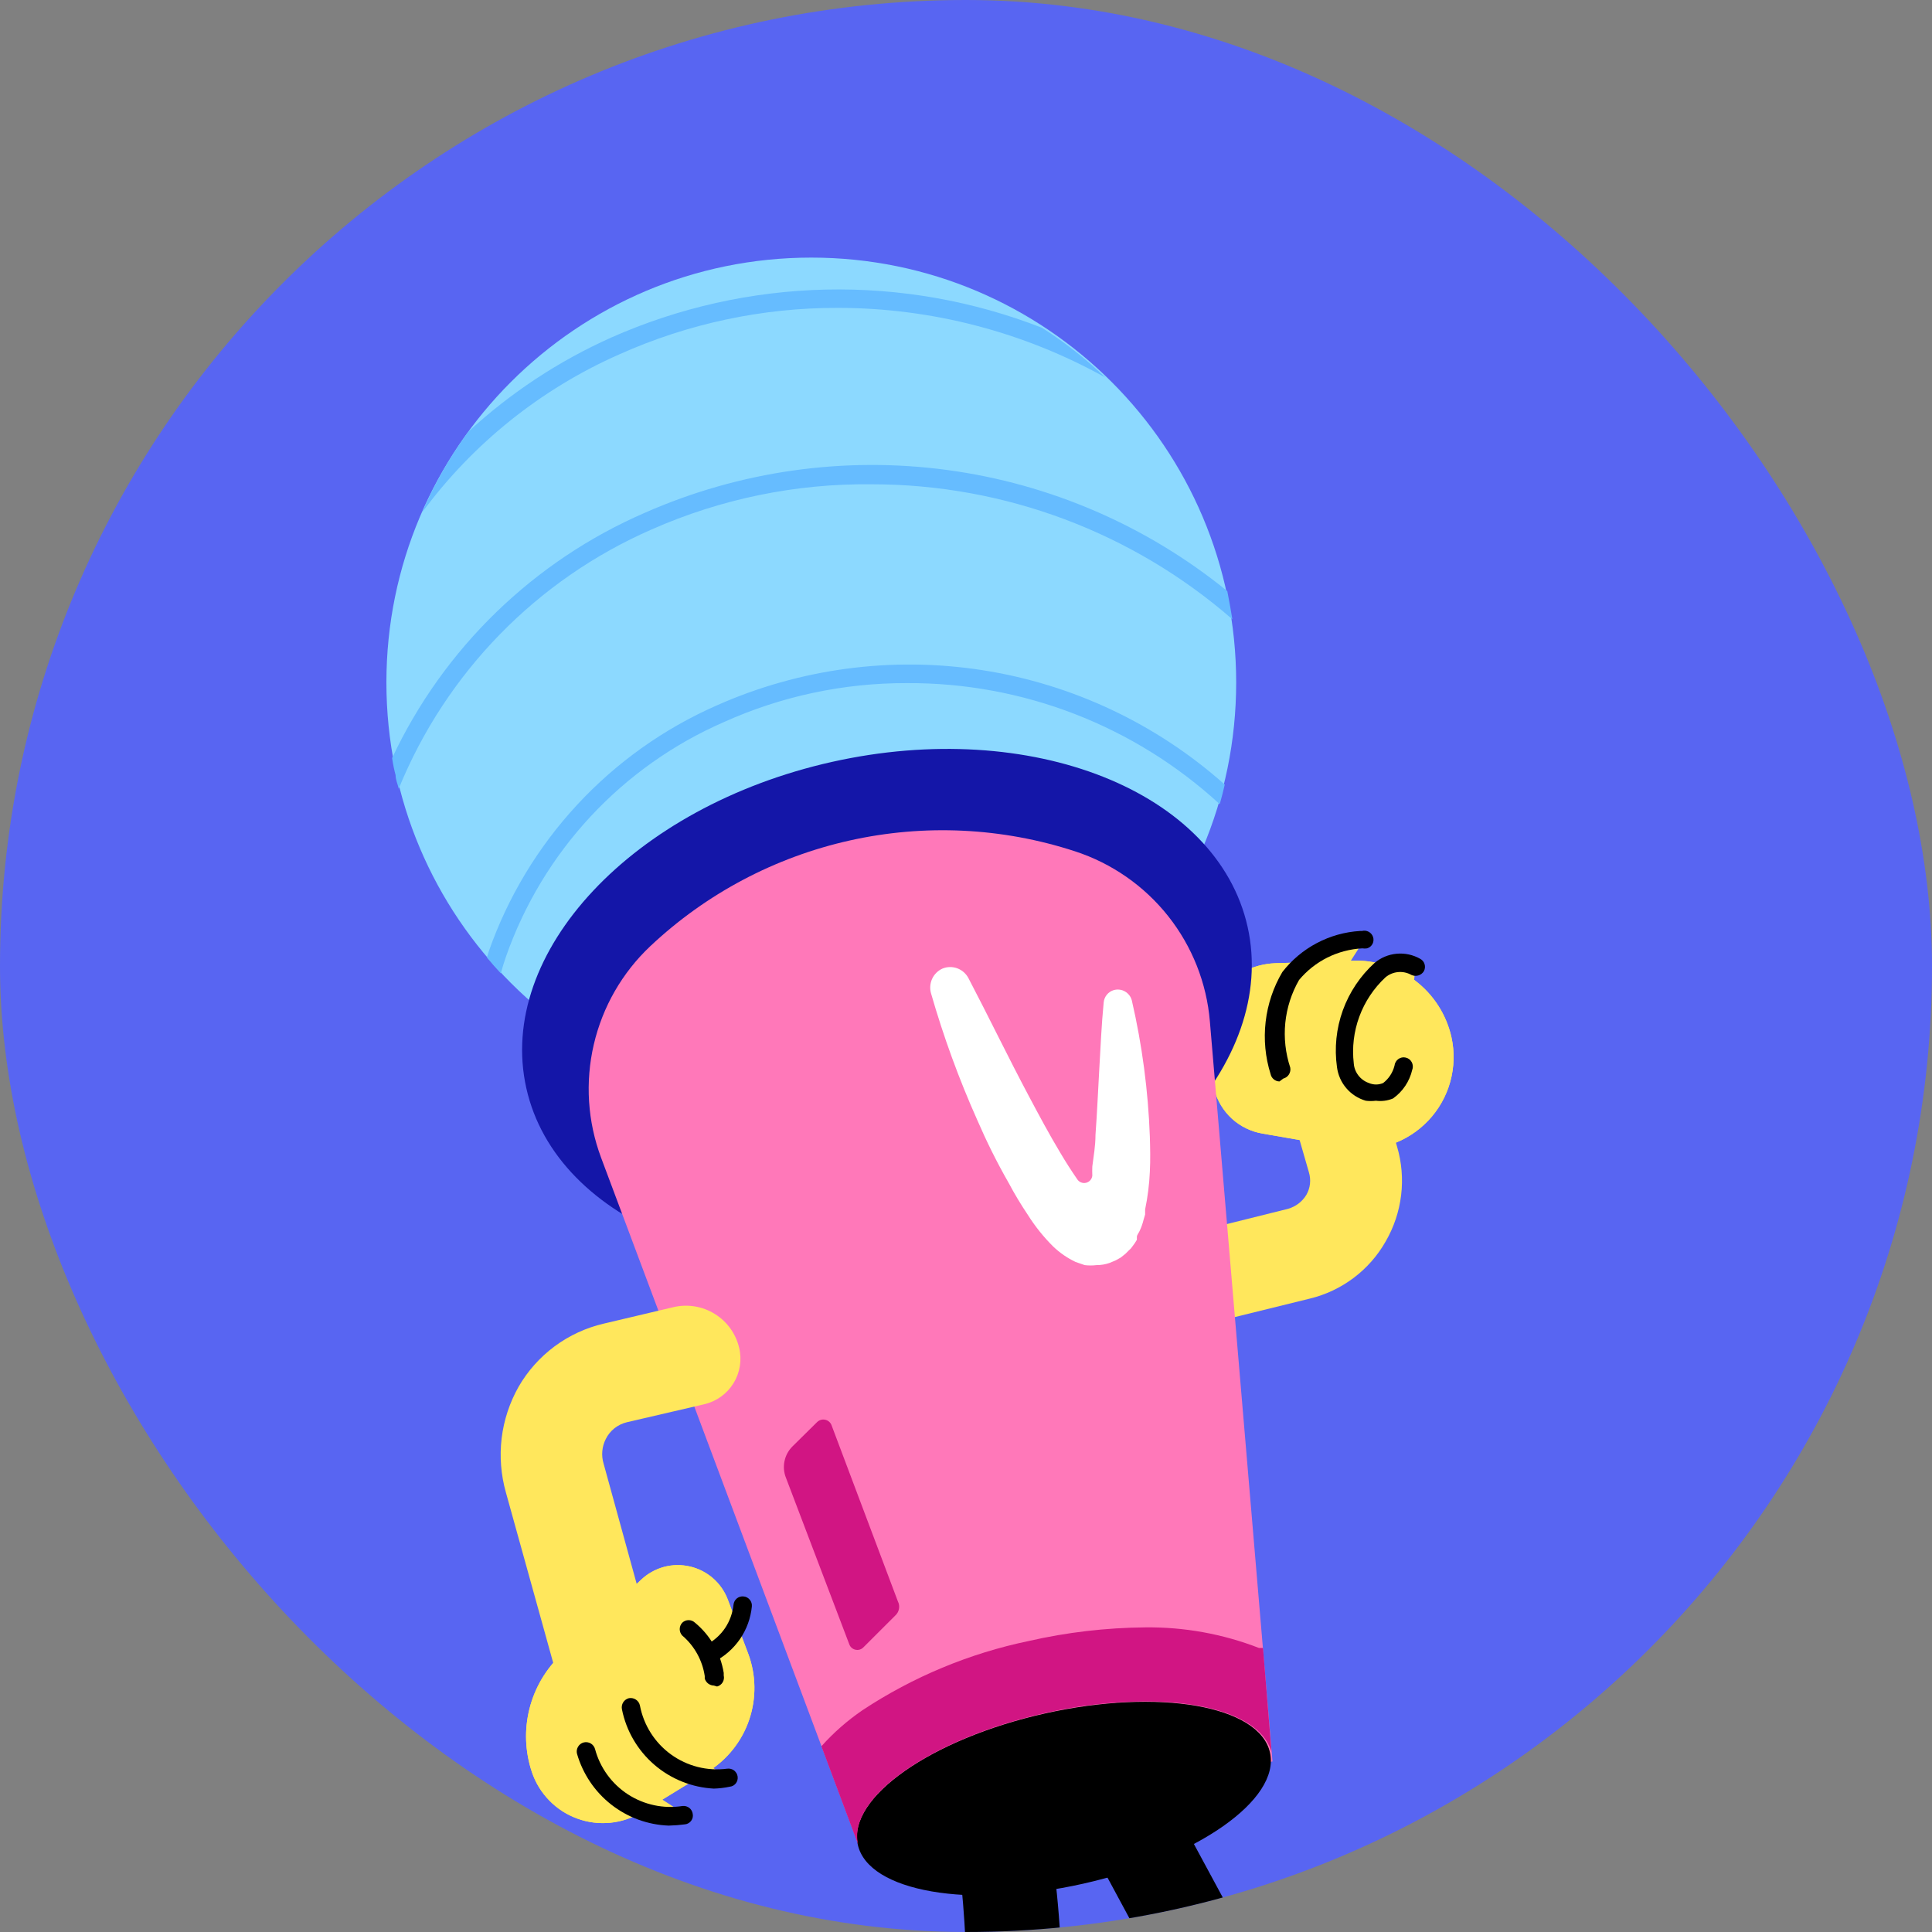 <svg width="45" height="45" viewBox="0 0 45 45" fill="none" xmlns="http://www.w3.org/2000/svg">
<rect x="0" y="0" width="45" height="45" fill="#808080" stroke="none"/>
<g clip-path="url(#clip0_104_475)">
<rect width="45" height="45" rx="22.5" fill="#5865F2"/>
<path d="M18.896 25.793C24.362 25.793 28.793 21.362 28.793 15.896C28.793 10.431 24.362 6 18.896 6C13.431 6 9 10.431 9 15.896C9 21.362 13.431 25.793 18.896 25.793Z" fill="#8CD9FF"/>
<path d="M26.201 31.308L25.685 29.231L30 28.156C30.178 28.105 30.331 27.99 30.427 27.832C30.473 27.752 30.502 27.664 30.512 27.573C30.522 27.482 30.513 27.39 30.486 27.302L29.75 24.747L31.804 24.15L32.54 26.706C32.648 27.072 32.681 27.457 32.635 27.837C32.589 28.217 32.467 28.584 32.275 28.915C32.088 29.246 31.834 29.535 31.53 29.764C31.226 29.993 30.878 30.158 30.508 30.247L26.201 31.308Z" fill="#FFE75C"/>
<path d="M29.411 26.404L31.355 26.742C31.702 26.8 32.057 26.772 32.391 26.66C32.724 26.548 33.025 26.356 33.267 26.101C33.509 25.846 33.685 25.536 33.779 25.197C33.873 24.858 33.883 24.501 33.807 24.158V24.158C33.69 23.636 33.394 23.172 32.97 22.847C32.546 22.521 32.022 22.355 31.488 22.376L29.706 22.435C29.442 22.445 29.184 22.514 28.951 22.637C28.718 22.76 28.515 22.934 28.359 23.147C28.203 23.359 28.096 23.604 28.047 23.863C27.999 24.122 28.009 24.389 28.078 24.644L28.284 25.38C28.353 25.641 28.497 25.877 28.696 26.059C28.896 26.24 29.145 26.36 29.411 26.404Z" fill="#FFE75C"/>
<path d="M31.775 21.89C31.672 21.927 29.116 21.971 29.801 24.975Z" fill="#FFE75C"/>
<path d="M32.975 22.486C31.686 21.802 30.648 25.1 31.863 25.432C32.548 25.601 32.717 24.828 32.717 24.828" fill="#FFE75C"/>
<path d="M29.411 26.404L31.355 26.742C31.702 26.8 32.057 26.772 32.391 26.66C32.724 26.548 33.025 26.356 33.267 26.101C33.509 25.846 33.685 25.536 33.779 25.197C33.873 24.858 33.883 24.501 33.807 24.158V24.158C33.69 23.636 33.394 23.172 32.97 22.847C32.546 22.521 32.022 22.355 31.488 22.376L29.706 22.435C29.442 22.445 29.184 22.514 28.951 22.637C28.718 22.76 28.515 22.934 28.359 23.147C28.203 23.359 28.096 23.604 28.047 23.863C27.999 24.122 28.009 24.389 28.078 24.644L28.284 25.38C28.353 25.641 28.497 25.877 28.696 26.059C28.896 26.24 29.145 26.36 29.411 26.404Z" fill="#FFE75C"/>
<path d="M29.801 25.189C29.753 25.188 29.706 25.171 29.669 25.14C29.631 25.109 29.605 25.067 29.595 25.019C29.471 24.626 29.432 24.211 29.479 23.801C29.526 23.392 29.658 22.996 29.868 22.641C30.084 22.362 30.358 22.132 30.67 21.967C30.982 21.802 31.326 21.705 31.679 21.684H31.723C31.776 21.67 31.832 21.677 31.88 21.703C31.928 21.729 31.964 21.772 31.981 21.824C31.99 21.85 31.993 21.878 31.991 21.906C31.989 21.934 31.981 21.962 31.968 21.986C31.955 22.011 31.937 22.033 31.915 22.051C31.893 22.068 31.868 22.081 31.841 22.089C31.804 22.095 31.767 22.095 31.73 22.089C31.448 22.104 31.171 22.177 30.917 22.303C30.664 22.43 30.439 22.608 30.258 22.825C30.082 23.131 29.973 23.471 29.937 23.823C29.902 24.174 29.941 24.529 30.052 24.865C30.063 24.92 30.052 24.978 30.022 25.026C29.992 25.074 29.945 25.108 29.89 25.122L29.801 25.189Z" fill="black"/>
<path d="M32.047 25.638C31.969 25.648 31.89 25.648 31.811 25.638C31.636 25.587 31.479 25.487 31.36 25.348C31.24 25.209 31.165 25.039 31.141 24.857C31.078 24.412 31.124 23.957 31.277 23.533C31.43 23.11 31.684 22.73 32.018 22.427C32.164 22.305 32.343 22.231 32.533 22.214C32.722 22.197 32.912 22.238 33.078 22.332C33.127 22.358 33.165 22.403 33.181 22.457C33.198 22.511 33.192 22.569 33.166 22.619C33.137 22.668 33.091 22.704 33.036 22.72C32.982 22.736 32.923 22.732 32.872 22.707C32.777 22.654 32.669 22.631 32.561 22.642C32.453 22.652 32.35 22.696 32.268 22.766C31.997 23.019 31.789 23.332 31.661 23.68C31.533 24.028 31.489 24.401 31.532 24.769C31.539 24.871 31.577 24.969 31.64 25.05C31.703 25.132 31.788 25.192 31.885 25.226C31.937 25.248 31.994 25.26 32.051 25.26C32.108 25.26 32.164 25.248 32.216 25.226C32.348 25.124 32.441 24.982 32.481 24.82C32.484 24.79 32.494 24.761 32.509 24.735C32.524 24.708 32.545 24.685 32.569 24.668C32.594 24.65 32.622 24.637 32.652 24.631C32.682 24.625 32.713 24.626 32.742 24.633C32.772 24.64 32.8 24.653 32.824 24.671C32.848 24.69 32.868 24.713 32.882 24.74C32.897 24.767 32.905 24.797 32.907 24.827C32.909 24.857 32.905 24.888 32.894 24.916C32.832 25.187 32.672 25.426 32.445 25.586C32.319 25.638 32.182 25.656 32.047 25.638V25.638Z" fill="black"/>
<path d="M21.939 29.186C26.578 28.148 29.766 24.745 29.059 21.587C28.352 18.428 24.019 16.708 19.379 17.746C14.74 18.784 11.552 22.186 12.259 25.345C12.966 28.504 17.299 30.223 21.939 29.186Z" fill="#1416A8"/>
<path d="M14 26.963L20.067 43.163L29.639 41.027L28.181 23.797C28.107 22.899 27.768 22.044 27.209 21.338C26.649 20.632 25.894 20.107 25.037 19.828V19.828C23.342 19.275 21.53 19.188 19.79 19.577C18.05 19.966 16.447 20.815 15.148 22.037V22.037C14.493 22.654 14.035 23.451 13.831 24.327C13.627 25.203 13.685 26.12 14 26.963V26.963Z" fill="#FF78B9"/>
<path d="M25.224 43.876C27.875 43.283 29.826 41.915 29.58 40.819C29.335 39.724 26.988 39.317 24.337 39.91C21.686 40.503 19.735 41.872 19.98 42.967C20.225 44.062 22.573 44.469 25.224 43.876Z" fill="black"/>
<path d="M26.782 26.47C26.743 25.404 26.603 24.343 26.363 23.304C26.352 23.26 26.332 23.219 26.305 23.183C26.277 23.147 26.243 23.116 26.204 23.094C26.165 23.071 26.122 23.056 26.077 23.051C26.032 23.045 25.986 23.049 25.943 23.061C25.879 23.079 25.823 23.117 25.781 23.168C25.739 23.219 25.713 23.282 25.707 23.348V23.348C25.656 23.871 25.634 24.393 25.604 24.909C25.575 25.424 25.553 25.932 25.516 26.433C25.516 26.691 25.472 26.934 25.442 27.169C25.439 27.241 25.439 27.312 25.442 27.383C25.438 27.423 25.422 27.46 25.395 27.49C25.369 27.52 25.334 27.541 25.294 27.55C25.256 27.559 25.215 27.555 25.178 27.54C25.141 27.525 25.11 27.498 25.089 27.464V27.464C24.956 27.272 24.824 27.066 24.698 26.853C24.441 26.426 24.205 25.984 23.962 25.527C23.484 24.629 23.034 23.694 22.556 22.781C22.5 22.676 22.408 22.595 22.297 22.554C22.185 22.513 22.062 22.515 21.952 22.56C21.845 22.608 21.759 22.694 21.71 22.801C21.662 22.908 21.653 23.029 21.687 23.142C21.976 24.147 22.335 25.131 22.762 26.087C22.976 26.58 23.211 27.059 23.498 27.56C23.632 27.813 23.78 28.058 23.94 28.296C24.108 28.563 24.306 28.81 24.529 29.032C24.683 29.18 24.86 29.302 25.052 29.393L25.265 29.467C25.356 29.478 25.448 29.478 25.538 29.467C25.643 29.468 25.748 29.45 25.847 29.415L25.987 29.356L26.105 29.29L26.215 29.202L26.296 29.121C26.325 29.098 26.35 29.07 26.37 29.04L26.429 28.959L26.48 28.878V28.811C26.48 28.76 26.532 28.708 26.547 28.664C26.585 28.584 26.614 28.5 26.635 28.414L26.672 28.289V28.171C26.732 27.882 26.769 27.589 26.782 27.294C26.797 27.015 26.79 26.742 26.782 26.47Z" fill="white"/>
<path d="M13.079 39.429L11.783 34.761C11.668 34.352 11.634 33.924 11.684 33.502C11.735 33.08 11.869 32.672 12.078 32.302C12.29 31.933 12.577 31.612 12.919 31.358C13.261 31.105 13.651 30.925 14.066 30.829L15.686 30.446C15.849 30.408 16.018 30.402 16.183 30.429C16.348 30.456 16.506 30.515 16.648 30.604C16.791 30.692 16.914 30.807 17.012 30.943C17.109 31.079 17.179 31.233 17.217 31.396V31.396C17.284 31.677 17.236 31.973 17.084 32.219C16.932 32.465 16.689 32.64 16.407 32.707L14.604 33.126C14.498 33.151 14.398 33.199 14.313 33.266C14.228 33.334 14.158 33.419 14.11 33.517C14.02 33.694 14.001 33.9 14.059 34.091L15.354 38.796L13.079 39.429Z" fill="#FFE75C"/>
<path d="M13.087 38.523L14.935 36.793C15.084 36.653 15.265 36.551 15.463 36.497C15.66 36.444 15.868 36.44 16.068 36.486C16.267 36.531 16.452 36.626 16.607 36.76C16.761 36.895 16.88 37.066 16.952 37.257L17.424 38.509C17.612 39.007 17.621 39.555 17.449 40.059C17.277 40.563 16.935 40.991 16.481 41.27L14.957 42.205C14.733 42.343 14.481 42.428 14.219 42.455C13.957 42.481 13.693 42.449 13.446 42.358C13.199 42.269 12.975 42.124 12.792 41.935C12.609 41.747 12.47 41.52 12.387 41.27C12.228 40.793 12.21 40.281 12.334 39.794C12.458 39.307 12.719 38.866 13.087 38.523V38.523Z" fill="#FFE75C"/>
<path d="M13.683 40.791C13.819 41.273 14.126 41.688 14.546 41.959C14.966 42.23 15.471 42.339 15.966 42.264" fill="#FFE75C"/>
<path d="M14.677 39.768C14.774 40.282 15.064 40.739 15.486 41.047C15.909 41.355 16.433 41.49 16.952 41.425" fill="#FFE75C"/>
<path d="M17.298 37.397C17.277 37.629 17.199 37.852 17.07 38.046C16.942 38.24 16.767 38.399 16.562 38.509" fill="#FFE75C"/>
<path d="M16.003 37.905C16.334 38.193 16.551 38.59 16.614 39.024Z" fill="#FFE75C"/>
<path d="M13.087 38.523L14.935 36.793C15.084 36.653 15.265 36.551 15.463 36.497C15.66 36.444 15.868 36.44 16.068 36.486C16.267 36.531 16.452 36.626 16.607 36.76C16.761 36.895 16.88 37.066 16.952 37.257L17.424 38.509C17.612 39.007 17.621 39.555 17.449 40.059C17.277 40.563 16.935 40.991 16.481 41.27L14.957 42.205C14.733 42.343 14.481 42.428 14.219 42.455C13.957 42.481 13.693 42.449 13.446 42.358C13.199 42.269 12.975 42.124 12.792 41.935C12.609 41.747 12.47 41.52 12.387 41.27C12.228 40.793 12.21 40.281 12.334 39.794C12.458 39.307 12.719 38.866 13.087 38.523V38.523Z" fill="#FFE75C"/>
<path d="M15.575 42.522C15.089 42.504 14.62 42.332 14.237 42.032C13.854 41.732 13.575 41.318 13.44 40.85C13.425 40.795 13.434 40.736 13.463 40.686C13.492 40.636 13.539 40.6 13.595 40.585C13.65 40.571 13.71 40.579 13.759 40.608C13.809 40.637 13.845 40.684 13.86 40.74C13.976 41.174 14.249 41.549 14.625 41.794C15.002 42.038 15.456 42.135 15.899 42.065C15.955 42.059 16.011 42.075 16.055 42.109C16.099 42.144 16.128 42.194 16.135 42.249C16.14 42.277 16.14 42.306 16.134 42.333C16.128 42.36 16.116 42.386 16.099 42.409C16.083 42.432 16.062 42.451 16.037 42.465C16.013 42.48 15.986 42.489 15.958 42.492C15.831 42.509 15.704 42.519 15.575 42.522V42.522Z" fill="black"/>
<path d="M16.628 41.66C16.117 41.634 15.628 41.438 15.24 41.104C14.852 40.769 14.586 40.315 14.486 39.812C14.475 39.757 14.485 39.699 14.515 39.651C14.545 39.603 14.593 39.568 14.648 39.554C14.704 39.544 14.763 39.555 14.811 39.587C14.859 39.618 14.893 39.667 14.905 39.724C14.992 40.182 15.251 40.591 15.628 40.864C16.006 41.138 16.475 41.257 16.938 41.196C16.966 41.192 16.994 41.194 17.022 41.201C17.049 41.208 17.075 41.22 17.098 41.237C17.12 41.255 17.139 41.276 17.154 41.301C17.168 41.325 17.177 41.352 17.181 41.38C17.185 41.408 17.183 41.436 17.176 41.463C17.169 41.49 17.156 41.516 17.139 41.538C17.122 41.56 17.1 41.578 17.076 41.592C17.051 41.605 17.024 41.613 16.997 41.616C16.875 41.642 16.752 41.656 16.628 41.66V41.66Z" fill="black"/>
<path d="M16.525 38.722C16.476 38.721 16.428 38.703 16.391 38.671C16.353 38.639 16.328 38.595 16.319 38.546C16.311 38.498 16.319 38.448 16.343 38.404C16.367 38.361 16.406 38.328 16.452 38.31C16.627 38.219 16.776 38.086 16.887 37.923C16.997 37.759 17.065 37.571 17.085 37.375C17.091 37.318 17.119 37.266 17.163 37.23C17.207 37.194 17.264 37.178 17.32 37.184C17.377 37.189 17.429 37.217 17.465 37.262C17.501 37.306 17.518 37.362 17.512 37.419C17.485 37.691 17.39 37.952 17.236 38.177C17.081 38.402 16.872 38.585 16.628 38.708L16.525 38.722Z" fill="black"/>
<path d="M16.628 39.26C16.58 39.259 16.534 39.243 16.495 39.214C16.457 39.184 16.429 39.144 16.415 39.098V39.039C16.36 38.672 16.175 38.337 15.892 38.096C15.854 38.056 15.832 38.002 15.832 37.946C15.832 37.889 15.854 37.836 15.892 37.795C15.932 37.757 15.985 37.736 16.039 37.736C16.094 37.736 16.147 37.757 16.187 37.795C16.545 38.09 16.783 38.507 16.857 38.965V39.024C16.87 39.079 16.861 39.137 16.832 39.185C16.803 39.233 16.756 39.268 16.702 39.282L16.628 39.26Z" fill="black"/>
<path d="M24.728 45.887C24.695 44.534 24.545 43.186 24.279 41.859L22.18 42.279C22.359 43.378 22.467 44.487 22.504 45.6C22.848 45.374 23.261 45.279 23.669 45.332C24.077 45.385 24.453 45.581 24.728 45.887Z" fill="black"/>
<path d="M28.181 59.06L28.064 60.083C28.05 60.175 28.057 60.269 28.084 60.358C28.111 60.447 28.157 60.529 28.218 60.599C28.276 60.508 28.361 60.438 28.461 60.4C29.812 59.808 31.056 58.997 32.143 57.999C34.219 56.063 35.655 55.489 36.229 55.871C36.158 55.738 36.063 55.618 35.95 55.518C34.514 54.2 31.59 56.821 30.427 57.911L30.979 51.1C31.101 49.827 30.845 48.547 30.243 47.418L28.77 44.635C28.387 44.549 27.986 44.601 27.638 44.783C27.29 44.965 27.018 45.265 26.871 45.629L28.343 48.435C28.755 49.185 28.934 50.041 28.859 50.894L28.181 59.06Z" fill="#1416A8"/>
<path d="M28.734 44.665L26.893 41.255L25.008 42.272L26.834 45.659C26.981 45.295 27.253 44.995 27.601 44.813C27.949 44.631 28.351 44.578 28.734 44.665V44.665Z" fill="black"/>
<path d="M15.023 11.942C12.43 13.066 10.335 15.098 9.133 17.656C9.152 17.79 9.179 17.923 9.214 18.054C9.214 18.164 9.265 18.267 9.287 18.37C10.389 15.667 12.503 13.501 15.178 12.332C16.794 11.618 18.544 11.259 20.31 11.28C23.396 11.281 26.377 12.397 28.704 14.424C28.667 14.203 28.631 13.989 28.586 13.768C26.712 12.245 24.455 11.269 22.062 10.947C19.669 10.625 17.233 10.969 15.023 11.942V11.942Z" fill="#66BCFF"/>
<path d="M16.687 16.434C15.459 16.974 14.355 17.761 13.443 18.745C12.531 19.729 11.831 20.89 11.386 22.155L11.341 22.302C11.445 22.427 11.555 22.553 11.665 22.671C11.702 22.538 11.739 22.413 11.783 22.288C12.208 21.075 12.878 19.963 13.752 19.022C14.627 18.08 15.686 17.33 16.864 16.817C18.202 16.215 19.653 15.907 21.12 15.911C23.819 15.896 26.424 16.904 28.41 18.731C28.454 18.576 28.491 18.429 28.527 18.275C26.94 16.861 24.979 15.935 22.879 15.609C20.779 15.283 18.629 15.569 16.687 16.434V16.434Z" fill="#66BCFF"/>
<path d="M10.907 10.057C10.48 10.641 10.119 11.271 9.832 11.935C11.017 10.328 12.6 9.059 14.427 8.253C16.027 7.536 17.761 7.167 19.515 7.171C21.695 7.172 23.839 7.73 25.744 8.791C25.292 8.358 24.799 7.971 24.271 7.635C22.666 7.008 20.953 6.706 19.23 6.745C17.508 6.784 15.81 7.164 14.235 7.863C13.014 8.409 11.89 9.15 10.907 10.057V10.057Z" fill="#66BCFF"/>
<path d="M26.672 37.905C25.76 37.913 24.851 38.019 23.962 38.222C22.581 38.509 21.266 39.056 20.089 39.834C19.737 40.075 19.416 40.356 19.132 40.674L19.986 42.956C19.736 41.867 21.687 40.497 24.338 39.901C25.104 39.726 25.886 39.635 26.672 39.628C28.248 39.628 29.411 40.055 29.617 40.814L29.418 38.384H29.323C28.478 38.056 27.578 37.894 26.672 37.905Z" fill="#D11583"/>
<path d="M20.848 37.633L20.111 38.369C20.087 38.394 20.058 38.412 20.025 38.422C19.993 38.431 19.958 38.433 19.925 38.425C19.892 38.418 19.861 38.402 19.835 38.379C19.81 38.356 19.791 38.328 19.78 38.295L18.307 34.422C18.257 34.298 18.245 34.162 18.273 34.031C18.3 33.9 18.366 33.78 18.462 33.686L19.029 33.126C19.053 33.102 19.082 33.084 19.115 33.073C19.148 33.063 19.182 33.061 19.216 33.068C19.25 33.074 19.281 33.089 19.308 33.111C19.334 33.133 19.355 33.161 19.367 33.193L20.914 37.301C20.942 37.356 20.95 37.418 20.938 37.478C20.926 37.539 20.894 37.593 20.848 37.633V37.633Z" fill="#D11583"/>
</g>
<defs>
<clipPath id="clip0_104_475">
<rect width="45" height="45" rx="22.5" fill="white"/>
</clipPath>
</defs>
</svg>
